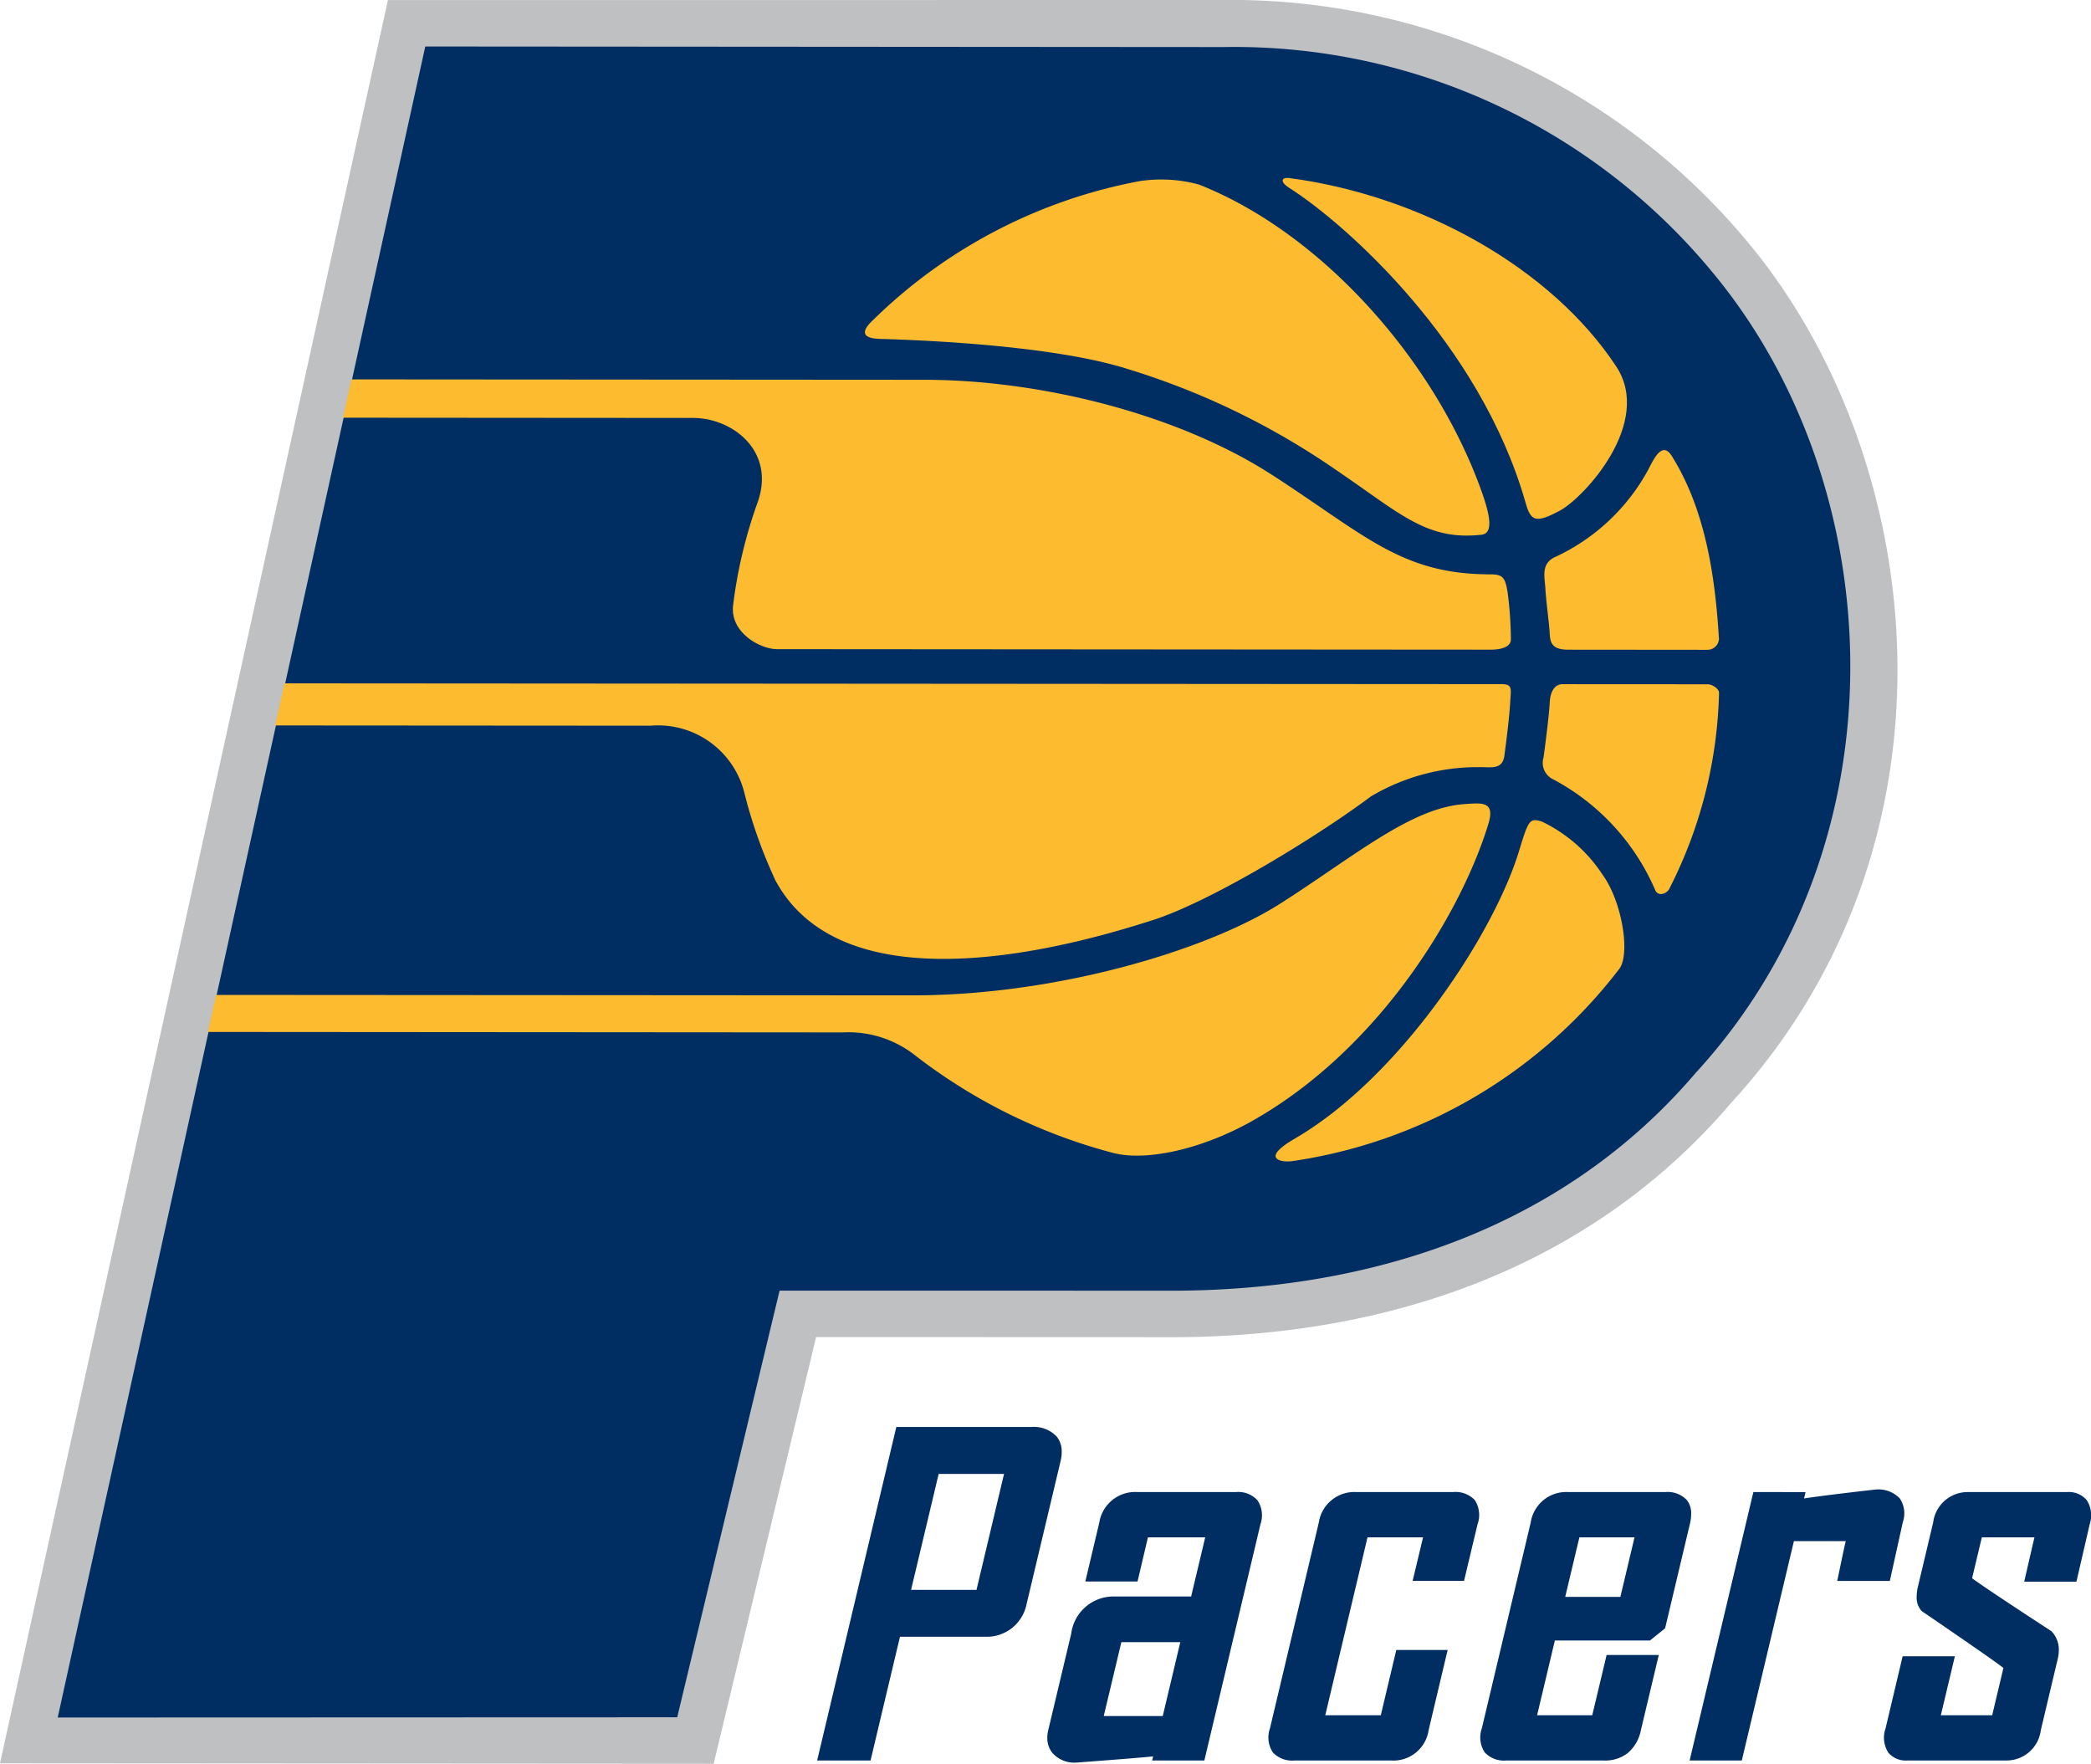 <svg id="Layer_1" data-name="Layer 1" xmlns="http://www.w3.org/2000/svg" viewBox="0 0 101.363 85.498"><title>Untitled-36</title><path d="M84.778,11.802A32.531,32.531,0,0,0,59.33,0L18.805.004,0,85.475l34.596.023,4.965-20.683c4.648,0,16.866.005,16.853.005,11.589.08,21.099-3.844,27.499-11.352,11.626-12.661,9.584-31.144.865-41.666" fill="#bec0c2"/><path d="M37.791,62.563l-4.963,20.682-30.03.011,17.818-81.002,38.709.027a30.053,30.053,0,0,1,23.721,10.958c8.585,10.359,9.426,27.577-.846,38.769-6.298,7.387-15.533,10.632-25.77,10.558Z" fill="#002d62"/><path d="M16.625,20.248l16.967.012c1.95,0,4.025,1.638,3.126,4.114a23.016,23.016,0,0,0-1.181,4.973c-.154,1.3,1.3,2.121,2.132,2.121l34.578.024c.65,0,.994-.185.994-.494a18.258,18.258,0,0,0-.154-2.259c-.12-.768-.247-.898-.867-.898-4.31-.004-6.067-1.925-10.584-4.838s-11.142-4.589-16.837-4.593l-27.761-.019Z" fill="#fdbb30"/><path d="M37.574,42.642a23.452,23.452,0,0,1-1.49-4.208,4.311,4.311,0,0,0-4.545-3.256l-18.198-.012.451-2.041,58.982.039c.586,0,.462.247.433.897-.034.652-.185,1.859-.281,2.571-.093.71-.68.542-1.24.555a10.13,10.13,0,0,0-5.234,1.422c-2.445,1.837-7.655,5.061-10.588,6-3.141.999-14.886,4.596-18.326-2.028" fill="#fdbb30"/><path d="M10.079,50.024l30.799.022a5.213,5.213,0,0,1,3.438,1.078,26.797,26.797,0,0,0,9.557,4.741c1.609.464,4.371-.136,6.843-1.535,6.167-3.485,10.133-10.116,11.433-14.386.341-1.115-.309-1.024-1.173-.964-2.598.186-5.329,2.537-8.92,4.826-3.594,2.287-10.901,4.451-17.835,4.444l-33.746-.021Z" fill="#fdbb30"/><path d="M55.259,8.778a6.957,6.957,0,0,1,2.86.168c5.85,2.304,11.385,8.396,13.701,14.869.446,1.245.556,2.043-.001,2.106-2.682.296-3.931-1.026-7.087-3.163a36.517,36.517,0,0,0-10.059-4.868c-3.937-1.253-11.11-1.432-12.039-1.463-.925-.031-.808-.42-.404-.822a25.003,25.003,0,0,1,13.029-6.827" fill="#fdbb30"/><path d="M83.328,30.973a.559.559,0,0,1-.555.527c-.031,0-6.747-.006-6.747-.006-.867,0-.883-.401-.91-.898-.034-.495-.173-1.486-.203-2.074-.03-.57-.238-1.225.525-1.545a9.835,9.835,0,0,0,4.462-4.209c.272-.53.68-1.407,1.142-.662,1.597,2.553,2.096,5.704,2.286,8.867" fill="#fdbb30"/><path d="M80.915,43.095c-.117.227-.549.398-.688.027a11.004,11.004,0,0,0-4.934-5.343.883.883,0,0,1-.466-1.068c.063-.48.266-2.013.298-2.662.025-.511.232-.882.618-.882l7.03.004c.248.002.559.225.559.41a21.977,21.977,0,0,1-2.417,9.514" fill="#fdbb30"/><path d="M62.634,56.287c-.496.07-1.577-.099.127-1.089,5.11-2.969,9.659-9.937,10.873-13.938.465-1.527.514-1.607,1.099-1.439a7.261,7.261,0,0,1,2.957,2.586c.942,1.3,1.352,3.833.806,4.56a24.395,24.395,0,0,1-15.862,9.32" fill="#fdbb30"/><path d="M75.626,24.747c-1.187.64-1.418.521-1.671-.374-2.219-7.785-8.767-13.55-11.441-15.254-.511-.322-.378-.537-.01-.488,6.409.853,12.684,4.346,15.843,9.13,1.807,2.741-1.572,6.367-2.721,6.986" fill="#fdbb30"/><path d="M48.672,71.45c-.077.32-1.273,5.356-1.335,5.618h-3.172c.097-.405,1.277-5.362,1.337-5.618Zm-5.222-2.276-3.838,16.165h2.589s1.361-5.73,1.427-5.997h4.141a1.966,1.966,0,0,0,1.993-1.573l1.654-6.956a1.825,1.825,0,0,0,.051-.435,1.142,1.142,0,0,0-.23-.726,1.508,1.508,0,0,0-1.239-.478Z" fill="#002d62"/><path d="M57.215,79.605c-.082.352-.792,3.341-.85,3.581h-2.86c.084-.35.796-3.341.854-3.581Zm-2.059-7.277a1.761,1.761,0,0,0-1.866,1.474l-.678,2.861h2.531s.446-1.895.505-2.142h2.775c-.086.371-.626,2.633-.682,2.87h-3.686a2.066,2.066,0,0,0-2.127,1.8l-1.117,4.693a1.483,1.483,0,0,0-.042.356,1.139,1.139,0,0,0,.24.723,1.405,1.405,0,0,0,1.139.48c.013,0,.067-.004.067-.004.913-.069,2.907-.219,3.686-.298-.012.041-.049.198-.049.198h2.53l2.72-11.453a1.313,1.313,0,0,0-.146-1.159,1.26,1.26,0,0,0-1.045-.399Z" fill="#002d62"/><path d="M65.762,72.328a1.743,1.743,0,0,0-1.831,1.474l-2.369,9.981a1.323,1.323,0,0,0,.138,1.162,1.276,1.276,0,0,0,1.055.394h4.673a1.723,1.723,0,0,0,1.826-1.473l.922-3.884h-2.489s-.691,2.908-.751,3.165h-2.692c.094-.404,1.986-8.363,2.047-8.626h2.693c-.089.38-.506,2.113-.506,2.113h2.492l.656-2.748a1.331,1.331,0,0,0-.133-1.169,1.291,1.291,0,0,0-1.062-.389Z" fill="#002d62"/><path d="M79.235,74.521c-.079.332-.63,2.657-.686,2.888h-2.674c.079-.331.63-2.654.688-2.888Zm-3.204-2.193a1.741,1.741,0,0,0-1.828,1.474l-2.37,9.981a1.32,1.32,0,0,0,.139,1.162,1.27,1.27,0,0,0,1.053.394h4.69a1.796,1.796,0,0,0,1.185-.354,1.932,1.932,0,0,0,.644-1.119l.867-3.64h-2.53s-.634,2.669-.696,2.921h-2.673c.092-.383.803-3.379.862-3.624h4.61l.733-.592,1.199-5.045a2.12,2.12,0,0,0,.064-.499,1.04,1.04,0,0,0-.202-.664,1.279,1.279,0,0,0-1.055-.395Z" fill="#002d62"/><path d="M90.814,72.216c-1.019.117-2.657.31-3.362.422.009-.031.075-.309.075-.309l-2.531-.001-3.09,13.012h2.529s2.462-10.361,2.526-10.634h2.512c-.092.381-.411,1.929-.411,1.929h2.549l.631-2.851a1.307,1.307,0,0,0-.147-1.148,1.436,1.436,0,0,0-1.187-.429c-.02.001-.094.009-.094.009" fill="#002d62"/><path d="M95.418,72.328a1.683,1.683,0,0,0-1.706,1.474l-.737,3.103a2.27,2.27,0,0,0-.064.508.965.965,0,0,0,.193.619.267.267,0,0,1,.018.033c.005.004.005.008.01.012l-.005-.009a.744.744,0,0,0,.133.1c2.893,1.974,3.658,2.527,3.857,2.687-.044.192-.524,2.205-.543,2.292h-2.491c.091-.381.681-2.86.681-2.86h-2.532l-.828,3.496a1.347,1.347,0,0,0,.141,1.186,1.118,1.118,0,0,0,.93.37h4.751a1.674,1.674,0,0,0,1.705-1.473l.81-3.41a1.935,1.935,0,0,0,.062-.468,1.276,1.276,0,0,0-.346-.902l-.015-.018-.019-.01c-1.341-.872-3.457-2.267-3.823-2.554.045-.192.431-1.816.472-1.983h2.551c-.091.378-.497,2.149-.497,2.149h2.531l.643-2.784a1.349,1.349,0,0,0-.149-1.173,1.147,1.147,0,0,0-.96-.385Z" fill="#002d62"/></svg>
